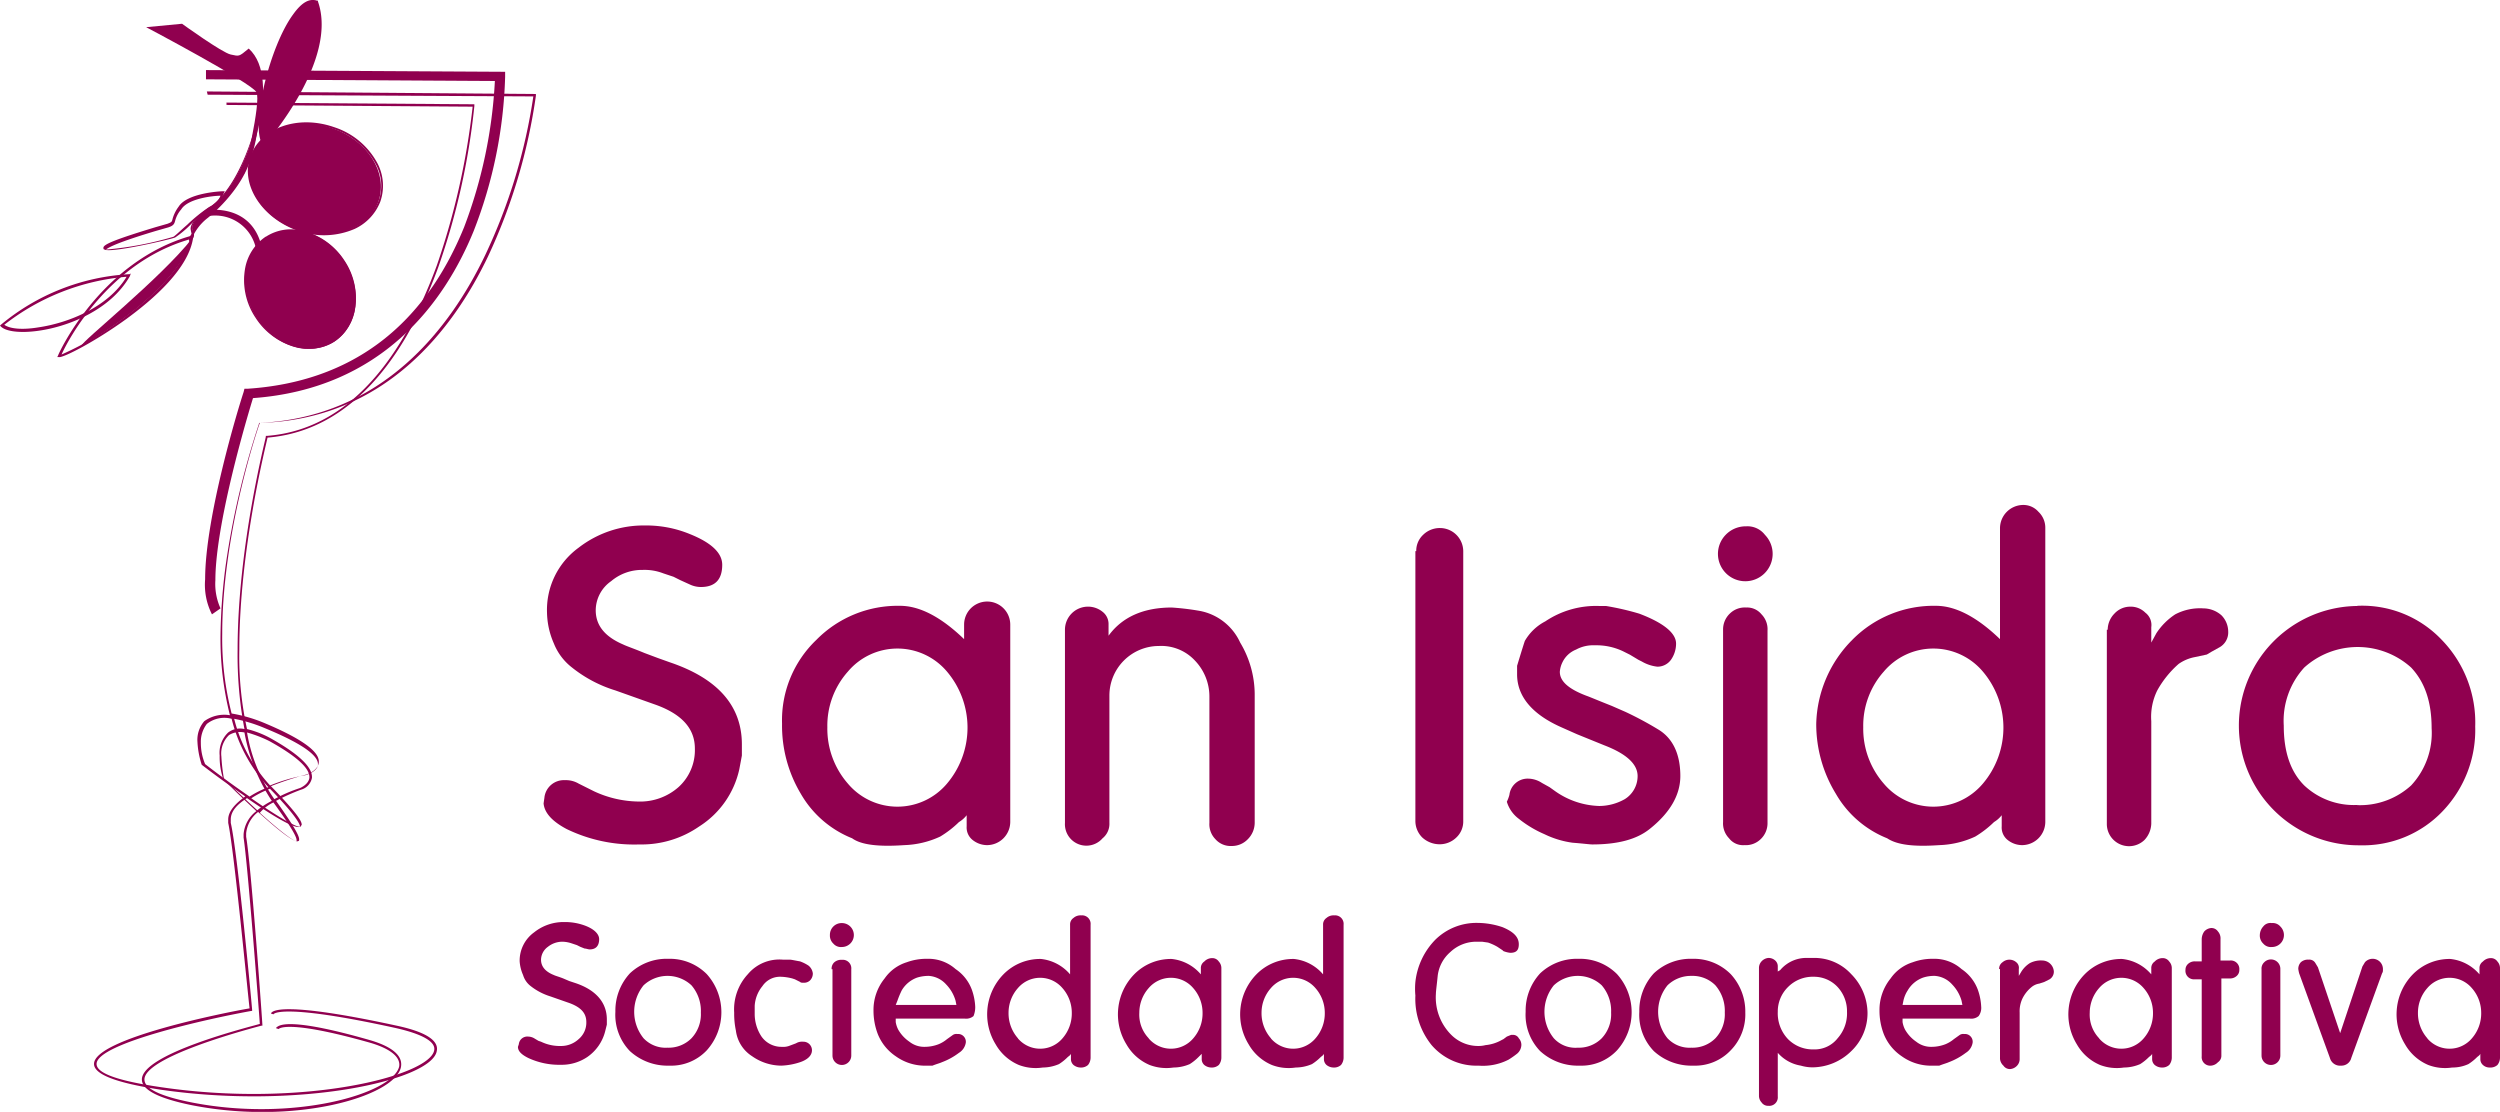 <svg xmlns="http://www.w3.org/2000/svg" viewBox="0 0 292.5 130.09"><title>logo-rojo</title><g id="Capa_2" data-name="Capa 2"><g id="Capa_1-2" data-name="Capa 1"><path d="M60.7,122.18a1,1,0,0,1,1.1-.9,1.45,1.45,0,0,1,.7.2l.5.3.3.1a5,5,0,0,0,2.3.5,3,3,0,0,0,2.1-.8,2.52,2.52,0,0,0,.9-2c0-1.1-.7-1.8-2.2-2.3l-2-.7a7.14,7.14,0,0,1-2.3-1.2,2.54,2.54,0,0,1-.9-1.3,4.71,4.71,0,0,1-.4-1.6,4.08,4.08,0,0,1,1.7-3.4,5.5,5.5,0,0,1,3.5-1.2,6.72,6.72,0,0,1,2.4.4c1.1.4,1.7,1,1.7,1.6,0,.8-.4,1.2-1.1,1.2-.2,0-.4-.1-.6-.1l-.5-.2-.4-.2-.3-.1-.3-.1a3.59,3.59,0,0,0-1.1-.2,2.72,2.72,0,0,0-1.7.6,1.9,1.9,0,0,0-.8,1.5q0,1.2,1.5,1.8c.2.1.6.2,1.1.4l.7.3.6.2c2.5.8,3.8,2.3,3.8,4.3v.6l-.2.8a5.21,5.21,0,0,1-2.1,3,5.38,5.38,0,0,1-3.1.9,8.55,8.55,0,0,1-3.8-.8c-.8-.4-1.2-.8-1.2-1.3l.1-.3" fill="#90004f"/><path d="M78.2,112.18a6.11,6.11,0,0,1,4.5,1.8,6.67,6.67,0,0,1,0,8.9,5.73,5.73,0,0,1-4.4,1.8,6.52,6.52,0,0,1-4.6-1.7,6.11,6.11,0,0,1-1.7-4.6,6.44,6.44,0,0,1,1.7-4.5,6.27,6.27,0,0,1,4.5-1.7m-.1,10.4a3.76,3.76,0,0,0,2.8-1.1,4.08,4.08,0,0,0,1.1-3,4.59,4.59,0,0,0-1.1-3.2,4.11,4.11,0,0,0-5.6,0,4.92,4.92,0,0,0,0,6.2A3.55,3.55,0,0,0,78.1,122.58Z" fill="#90004f"/><path d="M92.4,112.28c.2,0,.6.1,1.2.2a4.67,4.67,0,0,1,1,.5,1.38,1.38,0,0,1,.5.9,1.14,1.14,0,0,1-.3.8,1,1,0,0,1-.8.3c-.2,0-.3,0-.4-.1l-.4-.2-.2-.1-.3-.1a5.9,5.9,0,0,0-1.4-.2,2.48,2.48,0,0,0-2.1,1.1,4,4,0,0,0-.9,2.3v.9a4.78,4.78,0,0,0,.8,2.7,2.85,2.85,0,0,0,2.4,1.2,2,2,0,0,0,.8-.1l.8-.3.2-.1a1.48,1.48,0,0,1,.7-.1,1,1,0,0,1,1,1c0,.6-.5,1.1-1.4,1.4a7.8,7.8,0,0,1-2.2.4,6,6,0,0,1-3.4-1.1,4.16,4.16,0,0,1-1.9-3,9.48,9.48,0,0,1-.2-2.1,6.05,6.05,0,0,1,1.6-4.5,4.81,4.81,0,0,1,4.1-1.7h.8" fill="#90004f"/><path d="M98.5,108a1.4,1.4,0,1,1,0,2.8,1.16,1.16,0,0,1-1-.4,1.28,1.28,0,0,1-.4-1,1.37,1.37,0,0,1,1.4-1.4m-1.2,5.4a1,1,0,0,1,.3-.8,1.22,1.22,0,0,1,.9-.3,1,1,0,0,1,1.1,1.1v10.1a1.1,1.1,0,1,1-2.2,0v-10.1Z" fill="#90004f"/><path d="M104.8,119.28v.3a2.94,2.94,0,0,0,.3.9,4.27,4.27,0,0,0,1.3,1.4,2.79,2.79,0,0,0,1.8.6,4.53,4.53,0,0,0,1.6-.3,3.74,3.74,0,0,0,1-.6l.7-.5a.75.75,0,0,1,.5-.1h.2a.91.91,0,0,1,.8,1,1.71,1.71,0,0,1-.8,1.2,7.81,7.81,0,0,1-2,1.1c-.2.1-.6.2-1.1.4H108a5.88,5.88,0,0,1-3.2-1.1,5.66,5.66,0,0,1-2.1-2.6,7.63,7.63,0,0,1-.5-2.7,5.85,5.85,0,0,1,1.3-3.8,4.93,4.93,0,0,1,2.6-1.9,6.72,6.72,0,0,1,2.4-.4,4.79,4.79,0,0,1,3.3,1.2,5,5,0,0,1,1.9,2.4,6.82,6.82,0,0,1,.4,2,2.68,2.68,0,0,1-.2,1.1,1.33,1.33,0,0,1-1,.3h-8.1m7.1-1.6-.1-.5a4.53,4.53,0,0,0-1.1-1.9,3,3,0,0,0-2-1,4.5,4.5,0,0,0-1.4.2,3.44,3.44,0,0,0-1.8,1.5,10.6,10.6,0,0,0-.5,1.2l-.2.5Z" fill="#90004f"/><path d="M117.4,114a6,6,0,0,1,4.4-1.8,5.18,5.18,0,0,1,3.4,1.8v-5.8a.91.91,0,0,1,.4-.8,1.22,1.22,0,0,1,.9-.3,1,1,0,0,1,1.1,1.1v15.5a1.4,1.4,0,0,1-.3.9,1.22,1.22,0,0,1-.9.3,1.33,1.33,0,0,1-.8-.3.91.91,0,0,1-.3-.7v-.6c-.1.2-.3.3-.4.4a5.77,5.77,0,0,1-1,.8,4.88,4.88,0,0,1-1.9.4,5.52,5.52,0,0,1-2.8-.3,5.66,5.66,0,0,1-2.7-2.4,6.7,6.7,0,0,1,.9-8.2m1.7,7.5a3.42,3.42,0,0,0,5.2,0,4.43,4.43,0,0,0,1.1-3,4.36,4.36,0,0,0-1.1-2.9,3.42,3.42,0,0,0-5.2,0,4.36,4.36,0,0,0-1.1,2.9A4.43,4.43,0,0,0,119.1,121.48Z" fill="#90004f"/><path d="M132.7,114a6,6,0,0,1,4.4-1.8,5.18,5.18,0,0,1,3.4,1.8v-.7a.91.91,0,0,1,.4-.8,1.27,1.27,0,0,1,.9-.4.91.91,0,0,1,.8.4,1.14,1.14,0,0,1,.3.8v10.4a1.4,1.4,0,0,1-.3.9,1.22,1.22,0,0,1-.9.3,1.33,1.33,0,0,1-.8-.3.91.91,0,0,1-.3-.7v-.6l-.4.4a5.77,5.77,0,0,1-1,.8,4.88,4.88,0,0,1-1.9.4,5.52,5.52,0,0,1-2.8-.3,5.66,5.66,0,0,1-2.7-2.4,6.7,6.7,0,0,1,.9-8.2m1.7,7.5a3.42,3.42,0,0,0,5.2,0,4.43,4.43,0,0,0,1.1-3,4.36,4.36,0,0,0-1.1-2.9,3.42,3.42,0,0,0-5.2,0,4.36,4.36,0,0,0-1.1,2.9A4,4,0,0,0,134.4,121.48Z" fill="#90004f"/><path d="M147,114a6,6,0,0,1,4.4-1.8,5.18,5.18,0,0,1,3.4,1.8v-5.8a.91.91,0,0,1,.4-.8,1.22,1.22,0,0,1,.9-.3,1,1,0,0,1,1.1,1.1v15.5a1.4,1.4,0,0,1-.3.9,1.22,1.22,0,0,1-.9.3,1.33,1.33,0,0,1-.8-.3.91.91,0,0,1-.3-.7v-.6c-.1.2-.3.3-.4.4a5.77,5.77,0,0,1-1,.8,4.88,4.88,0,0,1-1.9.4,5.52,5.52,0,0,1-2.8-.3,5.66,5.66,0,0,1-2.7-2.4,6.7,6.7,0,0,1,.9-8.2m1.7,7.5a3.42,3.42,0,0,0,5.2,0,4.43,4.43,0,0,0,1.1-3,4.36,4.36,0,0,0-1.1-2.9,3.42,3.42,0,0,0-5.2,0,4.36,4.36,0,0,0-1.1,2.9A4.43,4.43,0,0,0,148.7,121.48Z" fill="#90004f"/><path d="M165.6,114.88a8.36,8.36,0,0,1,2.3-4.9,6.86,6.86,0,0,1,5-2,9.29,9.29,0,0,1,2.9.5c1.2.5,1.9,1.1,1.9,2,0,.7-.3,1-1,1a3.09,3.09,0,0,1-.8-.2l-.1-.1-.6-.4a5.82,5.82,0,0,0-1.1-.5l-.7-.1h-.7a4.41,4.41,0,0,0-3,1.2,4.35,4.35,0,0,0-1.5,2.9c-.1,1-.2,1.7-.2,2a6.19,6.19,0,0,0,1.8,4.8,4.45,4.45,0,0,0,3.2,1.3,3.22,3.22,0,0,0,.8-.1,4.73,4.73,0,0,0,1.9-.6l.2-.1.4-.3.5-.2h.2a.75.75,0,0,1,.7.4,1.14,1.14,0,0,1,.3.8,1.39,1.39,0,0,1-.5,1,10.59,10.59,0,0,1-1,.7,6.55,6.55,0,0,1-3.5.7,6.91,6.91,0,0,1-5.5-2.4,8.63,8.63,0,0,1-1.9-5.8,8.53,8.53,0,0,1,0-1.6" fill="#90004f"/><path d="M184.7,112.18a6.11,6.11,0,0,1,4.5,1.8,6.67,6.67,0,0,1,0,8.9,5.73,5.73,0,0,1-4.4,1.8,6.52,6.52,0,0,1-4.6-1.7,6.11,6.11,0,0,1-1.7-4.6,6.44,6.44,0,0,1,1.7-4.5,6.27,6.27,0,0,1,4.5-1.7m-.1,10.4a3.76,3.76,0,0,0,2.8-1.1,4.08,4.08,0,0,0,1.1-3,4.59,4.59,0,0,0-1.1-3.2,4.11,4.11,0,0,0-5.6,0,4.92,4.92,0,0,0,0,6.2A3.42,3.42,0,0,0,184.6,122.58Z" fill="#90004f"/><path d="M198,112.18a6.11,6.11,0,0,1,4.5,1.8,6.44,6.44,0,0,1,1.7,4.5,6,6,0,0,1-1.7,4.4,5.73,5.73,0,0,1-4.4,1.8,6.52,6.52,0,0,1-4.6-1.7,6.11,6.11,0,0,1-1.7-4.6,6.44,6.44,0,0,1,1.7-4.5,6.27,6.27,0,0,1,4.5-1.7m-.1,10.4a3.76,3.76,0,0,0,2.8-1.1,4.08,4.08,0,0,0,1.1-3,4.59,4.59,0,0,0-1.1-3.2,3.76,3.76,0,0,0-2.8-1.1,3.93,3.93,0,0,0-2.8,1.1,4.92,4.92,0,0,0,0,6.2A3.55,3.55,0,0,0,197.9,122.58Z" fill="#90004f"/><path d="M218.5,118.48a6.13,6.13,0,0,1-1.9,4.5,6.54,6.54,0,0,1-4.5,1.9,4.86,4.86,0,0,1-1.4-.2,4.56,4.56,0,0,1-2.7-1.5v5.1a1,1,0,0,1-1.1,1.1.91.91,0,0,1-.8-.4,1.14,1.14,0,0,1-.3-.8v-14.9a1.14,1.14,0,0,1,.3-.8,1.23,1.23,0,0,1,.8-.4h0a1.14,1.14,0,0,1,.8.3.91.91,0,0,1,.3.7v.6c.1-.1.2-.1.3-.2a4,4,0,0,1,3.2-1.4h.6a5.83,5.83,0,0,1,4.5,1.9,6.54,6.54,0,0,1,1.9,4.5m-2.4-.1a4.17,4.17,0,0,0-1.1-2.9,3.78,3.78,0,0,0-2.8-1.2,4.07,4.07,0,0,0-3,1.2,4,4,0,0,0-1.2,2.9,4.38,4.38,0,0,0,1.2,3.2,4.07,4.07,0,0,0,3,1.2,3.41,3.41,0,0,0,2.8-1.3A4.38,4.38,0,0,0,216.1,118.38Z" fill="#90004f"/><path d="M222.6,119.28v.3a2.94,2.94,0,0,0,.3.9,4.27,4.27,0,0,0,1.3,1.4,2.79,2.79,0,0,0,1.8.6,4.53,4.53,0,0,0,1.6-.3,3.74,3.74,0,0,0,1-.6l.7-.5a.75.75,0,0,1,.5-.1h.2a.91.91,0,0,1,.8,1,1.71,1.71,0,0,1-.8,1.2,7.81,7.81,0,0,1-2,1.1c-.2.1-.6.2-1.1.4h-1.2a5.88,5.88,0,0,1-3.2-1.1,5.66,5.66,0,0,1-2.1-2.6,7.63,7.63,0,0,1-.5-2.7,5.85,5.85,0,0,1,1.3-3.8,4.93,4.93,0,0,1,2.6-1.9,6.72,6.72,0,0,1,2.4-.4,4.79,4.79,0,0,1,3.3,1.2,5,5,0,0,1,1.9,2.4,6.82,6.82,0,0,1,.4,2,1.61,1.61,0,0,1-.3,1.1,1.33,1.33,0,0,1-1,.3h-7.9m7-1.6-.1-.5a4.53,4.53,0,0,0-1.1-1.9,3,3,0,0,0-2-1,4.19,4.19,0,0,0-1.4.2,3.44,3.44,0,0,0-1.8,1.5,3.63,3.63,0,0,0-.5,1.2l-.1.5Z" fill="#90004f"/><path d="M233.9,113.38a.91.91,0,0,1,.4-.8,1.22,1.22,0,0,1,1.6,0,.83.83,0,0,1,.3.8v.8l.3-.5a3.18,3.18,0,0,1,1-1,2.81,2.81,0,0,1,1.5-.3,1.37,1.37,0,0,1,1.3,1.3,1.05,1.05,0,0,1-.5.9l-.4.2-.2.1-.6.2a1.88,1.88,0,0,0-.9.4,4,4,0,0,0-1.1,1.4,3.51,3.51,0,0,0-.3,1.6v5.4a1.14,1.14,0,0,1-.3.8,1.23,1.23,0,0,1-.8.4.91.91,0,0,1-.8-.4,1.23,1.23,0,0,1-.4-.8v-10.5" fill="#90004f"/><path d="M243.9,114a6,6,0,0,1,4.4-1.8,5.18,5.18,0,0,1,3.4,1.8v-.7a.91.91,0,0,1,.4-.8,1.27,1.27,0,0,1,.9-.4.91.91,0,0,1,.8.4,1.14,1.14,0,0,1,.3.8v10.4a1.4,1.4,0,0,1-.3.9,1.22,1.22,0,0,1-.9.3,1.33,1.33,0,0,1-.8-.3.91.91,0,0,1-.3-.7v-.6c-.1.2-.3.3-.4.4a5.77,5.77,0,0,1-1,.8,4.88,4.88,0,0,1-1.9.4,5.52,5.52,0,0,1-2.8-.3,5.66,5.66,0,0,1-2.7-2.4,6.7,6.7,0,0,1,.9-8.2m1.7,7.5a3.42,3.42,0,0,0,5.2,0,4.43,4.43,0,0,0,1.1-3,4.36,4.36,0,0,0-1.1-2.9,3.42,3.42,0,0,0-5.2,0,4.36,4.36,0,0,0-1.1,2.9A4,4,0,0,0,245.6,121.48Z" fill="#90004f"/><path d="M257.6,112.38v-2.5a1.61,1.61,0,0,1,.3-.9,1.23,1.23,0,0,1,.8-.4.91.91,0,0,1,.8.4,1.22,1.22,0,0,1,.3.9v2.5h1.1a1,1,0,0,1,1.1,1.1.91.91,0,0,1-.3.7,1.14,1.14,0,0,1-.8.3h-1v9a.91.91,0,0,1-.4.8,1.23,1.23,0,0,1-.8.4,1,1,0,0,1-1.1-1.1v-9h-.8a1,1,0,0,1-1.1-1.1.91.91,0,0,1,.3-.7,1.14,1.14,0,0,1,.8-.3h.8" fill="#90004f"/><path d="M265.8,108a1.16,1.16,0,0,1,1,.4,1.4,1.4,0,0,1-1,2.4,1.16,1.16,0,0,1-1-.4,1.28,1.28,0,0,1-.4-1,1.53,1.53,0,0,1,.4-1,1.05,1.05,0,0,1,1-.4m-1.2,5.4a1,1,0,0,1,.3-.8,1.1,1.1,0,0,1,1.9.8v10.1a1.1,1.1,0,1,1-2.2,0Z" fill="#90004f"/><path d="M273.8,120.88l2.6-7.8.3-.5a1.21,1.21,0,0,1,1.8,0,1.22,1.22,0,0,1,.3.9.6.6,0,0,1-.1.4l-3.6,9.9a1.18,1.18,0,0,1-1.2.9,1.22,1.22,0,0,1-1.3-.9l-3.6-9.9a4.33,4.33,0,0,1-.1-.5,1.14,1.14,0,0,1,.3-.8,1.22,1.22,0,0,1,.9-.3.81.81,0,0,1,.8.4l.3.5,2.6,7.7" fill="#90004f"/><path d="M282.3,114a6,6,0,0,1,4.4-1.8,5.18,5.18,0,0,1,3.4,1.8v-.7a.91.91,0,0,1,.4-.8,1.27,1.27,0,0,1,.9-.4.91.91,0,0,1,.8.4,1.14,1.14,0,0,1,.3.8v10.4a1.4,1.4,0,0,1-.3.9,1.22,1.22,0,0,1-.9.3,1.14,1.14,0,0,1-.8-.3.91.91,0,0,1-.3-.7v-.6c-.1.2-.3.3-.4.4a5.77,5.77,0,0,1-1,.8,4.49,4.49,0,0,1-1.9.4,5.52,5.52,0,0,1-2.8-.3,5.66,5.66,0,0,1-2.7-2.4,6.7,6.7,0,0,1,.9-8.2m1.7,7.5a3.42,3.42,0,0,0,5.2,0,4.43,4.43,0,0,0,1.1-3,4.36,4.36,0,0,0-1.1-2.9,3.42,3.42,0,0,0-5.2,0,4.36,4.36,0,0,0-1.1,2.9A4.43,4.43,0,0,0,284,121.48Z" fill="#90004f"/><path d="M63.7,93.28a2.29,2.29,0,0,1,2.4-2,2.93,2.93,0,0,1,1.6.4l1.2.6.6.3a12.66,12.66,0,0,0,5.2,1.2,6.77,6.77,0,0,0,4.7-1.7,5.83,5.83,0,0,0,1.9-4.5c0-2.4-1.6-4.1-4.8-5.2L72,80.78a15.32,15.32,0,0,1-5.1-2.7,6.69,6.69,0,0,1-2.1-2.8,9.37,9.37,0,0,1-.8-3.6,9,9,0,0,1,3.7-7.6,12.42,12.42,0,0,1,7.8-2.6,13.37,13.37,0,0,1,5.2,1c2.5,1,3.8,2.2,3.8,3.6,0,1.7-.8,2.6-2.5,2.6a3.08,3.08,0,0,1-1.3-.3l-1.1-.5-.8-.4-.6-.2-.6-.2a6.05,6.05,0,0,0-2.4-.4A5.58,5.58,0,0,0,71.5,68a4.18,4.18,0,0,0-1.8,3.4c0,1.8,1.1,3.1,3.2,4,.4.2,1.3.5,2.5,1L77,77l1.4.5q8.4,2.85,8.4,9.6v1.3L86.5,90a10.62,10.62,0,0,1-4.7,6.7,11.83,11.83,0,0,1-7,2.1A18.12,18.12,0,0,1,66.3,97q-2.55-1.35-2.7-3l.1-.7" fill="#90004f"/><path d="M95.5,74.88a13.36,13.36,0,0,1,9.8-4q3.45,0,7.5,3.9v-1.7a2.7,2.7,0,0,1,5.4,0v23.1a2.73,2.73,0,0,1-2.7,2.7,2.72,2.72,0,0,1-1.7-.6,1.86,1.86,0,0,1-.7-1.6v-1.3a3.24,3.24,0,0,1-.9.8,11.92,11.92,0,0,1-2.2,1.7,10.77,10.77,0,0,1-4.2,1c-2.9.2-5,0-6.1-.8a12.08,12.08,0,0,1-6-5.2,15.52,15.52,0,0,1-2.2-8.2,13,13,0,0,1,4-9.8m3.7,16.8a7.58,7.58,0,0,0,11.6,0,10.14,10.14,0,0,0,0-13.1,7.58,7.58,0,0,0-11.6,0,9.51,9.51,0,0,0-2.4,6.5A9.76,9.76,0,0,0,99.2,91.68Z" fill="#90004f"/><path d="M124.6,73.68a2.7,2.7,0,0,1,4.4-2.1,1.8,1.8,0,0,1,.7,1.5v1.3c1.6-2.2,4.1-3.3,7.4-3.3a30.31,30.31,0,0,1,3.3.4,6.52,6.52,0,0,1,4.7,3.7,11.86,11.86,0,0,1,1.7,6v15.1a2.73,2.73,0,0,1-.8,1.9,2.56,2.56,0,0,1-1.9.8,2.36,2.36,0,0,1-1.9-.8,2.49,2.49,0,0,1-.7-1.9V81.48a6.07,6.07,0,0,0-1.7-4.2,5.37,5.37,0,0,0-4.2-1.7,5.8,5.8,0,0,0-5.8,5.8v14.9a2.17,2.17,0,0,1-.8,1.8,2.51,2.51,0,0,1-4.4-1.8V73.68" fill="#90004f"/><path d="M165.7,64.48a2.56,2.56,0,0,1,.8-1.9,2.79,2.79,0,0,1,2-.8,2.73,2.73,0,0,1,2.7,2.7v31.6a2.56,2.56,0,0,1-.8,1.9,2.79,2.79,0,0,1-2,.8,3,3,0,0,1-2-.8,2.73,2.73,0,0,1-.8-1.9V64.48" fill="#90004f"/><path d="M176.6,93a2.15,2.15,0,0,1,2.2-1.9,3,3,0,0,1,1.6.5l.9.5.7.5a9.41,9.41,0,0,0,5.1,1.7,6.11,6.11,0,0,0,3-.8,3.17,3.17,0,0,0,1.5-2.7q0-2.1-3.9-3.6l-3.2-1.3-1.8-.8c-3.4-1.5-5.2-3.6-5.2-6.2v-1c.6-2,.9-2.9.9-2.9a5.88,5.88,0,0,1,2.4-2.3,10.65,10.65,0,0,1,6.3-1.8h.8a31.13,31.13,0,0,1,3.9.9c2.9,1.1,4.3,2.3,4.3,3.5a3.29,3.29,0,0,1-.6,1.9,1.94,1.94,0,0,1-1.6.8,4.61,4.61,0,0,1-1.8-.6l-.4-.2-1-.6-.8-.4a7.25,7.25,0,0,0-3.3-.7,4.19,4.19,0,0,0-2.2.5,3,3,0,0,0-1.6,1.5,3,3,0,0,0-.3,1.1c0,1.1,1,2,3.1,2.8.3.1,1,.4,2,.8l1,.4,1.6.7a39.93,39.93,0,0,1,3.9,2.1c1.6,1,2.5,2.8,2.5,5.4,0,2.2-1.2,4.3-3.6,6.2-1.5,1.2-3.7,1.8-6.7,1.8-.3,0-1-.1-2.3-.2a10.86,10.86,0,0,1-3.3-1,13.12,13.12,0,0,1-3-1.8,3.87,3.87,0,0,1-1.4-2,4.12,4.12,0,0,0,.3-.8" fill="#90004f"/><path d="M204.3,61.58a2.57,2.57,0,0,1,2.2,1,3.2,3.2,0,1,1-4.6,0,3.25,3.25,0,0,1,2.4-1m-2.7,12.1a2.56,2.56,0,0,1,.8-1.9,2.49,2.49,0,0,1,1.9-.7,2.17,2.17,0,0,1,1.8.8,2.49,2.49,0,0,1,.7,1.9v22.5a2.56,2.56,0,0,1-.8,1.9,2.49,2.49,0,0,1-1.9.7,2.06,2.06,0,0,1-1.8-.8,2.49,2.49,0,0,1-.7-1.9Z" fill="#90004f"/><path d="M216.7,74.88a13.36,13.36,0,0,1,9.8-4q3.45,0,7.5,3.9v-13a2.73,2.73,0,0,1,2.7-2.7,2.34,2.34,0,0,1,1.8.8,2.56,2.56,0,0,1,.8,1.9v34.4a2.73,2.73,0,0,1-2.7,2.7,2.72,2.72,0,0,1-1.7-.6,1.86,1.86,0,0,1-.7-1.6v-1.3a3.24,3.24,0,0,1-.9.8,11.92,11.92,0,0,1-2.2,1.7,10.77,10.77,0,0,1-4.2,1c-2.9.2-4.9,0-6.1-.8a12.08,12.08,0,0,1-6-5.2,15.6,15.6,0,0,1-2.3-8.2,14.39,14.39,0,0,1,4.2-9.8m3.7,16.8a7.58,7.58,0,0,0,11.6,0,10.14,10.14,0,0,0,0-13.1,7.58,7.58,0,0,0-11.6,0,9.51,9.51,0,0,0-2.4,6.5A9.76,9.76,0,0,0,220.4,91.68Z" fill="#90004f"/><path d="M246.6,73.68a2.73,2.73,0,0,1,.8-1.9,2.5,2.5,0,0,1,1.8-.8,2.41,2.41,0,0,1,1.8.7,1.81,1.81,0,0,1,.7,1.7v1.8l.6-1.1a7.65,7.65,0,0,1,2.2-2.2,6.23,6.23,0,0,1,3.3-.7,3.23,3.23,0,0,1,2.1.8,2.73,2.73,0,0,1,.8,1.9,2,2,0,0,1-1.1,1.9l-.9.5-.5.3-1.4.3a4.89,4.89,0,0,0-1.9.8,11.65,11.65,0,0,0-2.5,3.1,7,7,0,0,0-.7,3.6v12a2.93,2.93,0,0,1-.8,1.9,2.6,2.6,0,0,1-4.4-1.8V73.68" fill="#90004f"/><path d="M275.8,70.88a12.82,12.82,0,0,1,9.9,4A13.88,13.88,0,0,1,289.6,85a13.74,13.74,0,0,1-3.8,9.9,12.88,12.88,0,0,1-9.7,4,14,14,0,1,1-.3-28m0,23.3a8.87,8.87,0,0,0,6.3-2.3,9,9,0,0,0,2.4-6.7c0-3.1-.8-5.4-2.4-7.1a9.34,9.34,0,0,0-12.5,0,9.25,9.25,0,0,0-2.4,6.8c0,3.1.8,5.4,2.4,7A8.46,8.46,0,0,0,275.8,94.18Z" fill="#90004f"/><path d="M26.5,12.28l28.8.2a86,86,0,0,1-4.2,18.6C47.9,39.78,42,50.18,31.2,51h-.1v.1c0,.2-3.3,12.8-3.3,24.9a46.68,46.68,0,0,0,.8,9.3,2.28,2.28,0,0,0-1.9.4,3.27,3.27,0,0,0-1,2.7,8.16,8.16,0,0,0,.4,2.7h0c.9,1,2.4,2.4,3.9,3.8a3.75,3.75,0,0,0-1.5,2.7V98c.5,3.3,1.8,20.3,1.9,21.8-1.4.4-13.8,3.5-13.8,6.5h0c0,1.2,1.9,2.2,5.8,3,12.1,2.4,23.7-1,24.5-4.4.2-.9-.2-2.2-3.6-3.2-8-2.3-10.2-2-10.8-1.6-.2.1-.2.2-.2.2l.3.1s.8-1.2,10.7,1.6c2.4.7,3.6,1.7,3.4,2.8-.8,3.2-12.4,6.5-24.2,4.2-4.6-.9-5.6-1.9-5.6-2.7h0c0-2.4,9.9-5.3,13.7-6.3h.1v-.1c0-.2-1.3-18.5-1.9-22v-.4A3.58,3.58,0,0,1,30.2,95c2.2,2,4.3,3.7,4.7,3.4.1,0,.1-.1.1-.2,0-.4-.5-1.4-2.7-4.5a24.32,24.32,0,0,1,2.9-1.3A1.79,1.79,0,0,0,36.5,91v-.1q0-1.8-4.8-4.5a11.41,11.41,0,0,0-2.8-1.1A39.69,39.69,0,0,1,28,76c0-11.7,3.1-23.8,3.3-24.8,8.6-.7,15.5-7.6,20-20a82.17,82.17,0,0,0,4.2-18.8v-.2l-29-.2v.3m-.6,76.2a3,3,0,0,1,.9-2.5,2.46,2.46,0,0,1,1.8-.3,21.33,21.33,0,0,0,3.2,8,9.91,9.91,0,0,0-1.7,1.1c-1.2-1.1-2.6-2.4-3.9-3.7A20.7,20.7,0,0,1,25.9,88.48Zm3-2.8a14.88,14.88,0,0,1,2.6,1c3.8,2.1,4.7,3.4,4.7,4.2V91c-.1.8-1.1,1.2-1.1,1.2a17.42,17.42,0,0,0-3,1.3A18.91,18.91,0,0,1,28.9,85.68Zm3.1,8.2c2.4,3.3,2.7,4.1,2.7,4.4v.1c-.3.1-2.1-1.3-4.3-3.3A4.81,4.81,0,0,1,32,93.88Z" fill="#90004f"/><path d="M24.3,11.08l38.1.2a65.81,65.81,0,0,1-5.6,18.5c-4.1,8.6-12,19-26.4,19.7h-.1v.1a94.7,94.7,0,0,0-3.9,16.6,68.45,68.45,0,0,0-.6,8.1,36.66,36.66,0,0,0,1.1,9.4,4,4,0,0,0-3,.7,3.33,3.33,0,0,0-.8,2.4,10.36,10.36,0,0,0,.5,2.7h0c1.3,1,3.2,2.4,5.1,3.7-1.1.8-2,1.7-2,2.7v.4c.7,3.3,2.3,20.1,2.5,21.7-2.4.4-18.2,3.5-18.2,6.5h0c0,1.2,2.5,2.2,7.7,3,16.4,2.4,31.8-1.1,32.4-4.5.2-.9-.5-2.1-4.8-3-13.4-2.9-14.5-1.7-14.6-1.4l.3.1c0-.1,1.1-1.3,14.3,1.6,3.1.7,4.7,1.6,4.5,2.6-.5,3-15.4,6.8-32.1,4.3-6.1-.9-7.4-1.9-7.4-2.7h0c0-2.4,13.1-5.3,18.1-6.2h.1v-.1c0-.2-1.7-18.5-2.5-21.9v-.4c0-1,.8-1.8,1.9-2.5,2.9,2,5.8,3.8,6.3,3.3,0-.1.1-.1.1-.2,0-.4-.5-1.3-3.6-4.5a37.71,37.71,0,0,1,3.9-1.3c.1,0,1.6-.4,1.7-1.5v-.1c0-1.2-2.1-2.7-6.4-4.5a17.3,17.3,0,0,0-3.8-1.1,35.38,35.38,0,0,1-1.1-9.3c0-11.6,4-23.6,4.4-24.7C45,49.08,53,38.58,57.1,30a66,66,0,0,0,5.6-18.8V11l-38.5-.3.1.4m-.8,75.8a3.41,3.41,0,0,1,.7-2.2,3.28,3.28,0,0,1,2.9-.6,18.33,18.33,0,0,0,4.3,8,11.29,11.29,0,0,0-2.2,1.1c-1.6-1.1-3.4-2.4-5.2-3.8A6.31,6.31,0,0,1,23.5,86.88Zm8.1,5a17.91,17.91,0,0,1-4.2-7.8,17.65,17.65,0,0,1,3.6,1.1c5.1,2.1,6.2,3.4,6.2,4.2v.1c-.1.8-1.4,1.2-1.5,1.2a20.54,20.54,0,0,0-4.1,1.2Zm0,.4c3.2,3.3,3.5,4.2,3.5,4.4h0c-.3.2-2.7-1.2-5.7-3.3A11.29,11.29,0,0,1,31.6,92.28Z" fill="#90004f"/><path d="M38.9,15c4.1,1.4,6.5,5.2,5.4,8.5s-5.4,4.8-9.5,3.4-6.5-5.2-5.4-8.5,5.4-4.9,9.5-3.4" fill="#90004f"/><path d="M29.3,18.28c-1.2,3.3,1.3,7.2,5.5,8.7a9.08,9.08,0,0,0,6.7-.2,5.86,5.86,0,0,0,3-3.2,5.66,5.66,0,0,0-.3-4.4,8.82,8.82,0,0,0-5.1-4.3c-4.3-1.5-8.6.1-9.8,3.4m5.6,8.5c-4.1-1.4-6.4-5.2-5.3-8.4s5.3-4.7,9.4-3.3a8.77,8.77,0,0,1,5,4.2,5.19,5.19,0,0,1,.3,4.2,5.82,5.82,0,0,1-2.9,3.1A8.57,8.57,0,0,1,34.9,26.78Z" fill="#90004f"/><path d="M36,16.38a1,1,0,0,1,1,1.2c-.1.5-.7.8-1.4.7a1,1,0,0,1-1-1.2c.1-.5.7-.8,1.4-.7" fill="#90004f"/><path d="M15.1,32.08A25.65,25.65,0,0,0,.1,38l-.1.1.1.1c.6.6,2.3.8,4.4.5,3.6-.5,8.5-2.5,10.7-6.4l.1-.3-.2.1m-.3.3c-2.2,3.6-6.9,5.4-10.3,5.9-1.8.3-3.3.2-4-.3A26.9,26.9,0,0,1,14.8,32.38Z" fill="#90004f"/><path d="M26,22.38c-.2,0-4.1.2-5.1,1.8a4.3,4.3,0,0,0-.7,1.4c-.1.4-.1.4-.6.6l-1.4.4c-4.6,1.4-6.1,2-6.1,2.4,0,.1,0,.2.1.2.6.5,7.9-1.2,8.3-1.4a11.74,11.74,0,0,0,1.7-1.4,18.45,18.45,0,0,1,2.5-2.1,2.35,2.35,0,0,0,1.4-1.5l.2-.4H26M18.3,27l1.4-.4c.6-.2.7-.4.8-.8a3.32,3.32,0,0,1,.7-1.3c.8-1.3,3.8-1.6,4.6-1.6a2.28,2.28,0,0,1-1.3,1.3,18.33,18.33,0,0,0-2.6,2.1c-.7.6-1.3,1.2-1.6,1.4a39.48,39.48,0,0,1-7.9,1.5C13.1,28.58,16.7,27.48,18.3,27Z" fill="#90004f"/><path d="M22.4,27.58c-10.7,3-15.6,13.9-15.6,14l-.1.2h.2c.5.1,4.2-1.8,7.8-4.4,3.3-2.4,7.4-6,7.9-9.6v-.2h-.2m-.2.4c-.7,3.4-4.6,6.9-7.7,9.2a37.48,37.48,0,0,1-7.3,4.3C8,39.68,12.8,30.68,22.2,28Z" fill="#90004f"/><path d="M24.3,24.58l.1.7a4.87,4.87,0,0,1,5.6,4.1l.7-.1c-1-5.5-6.3-4.7-6.4-4.7" fill="#90004f"/><path d="M40.3,30.58c2.2,3.4,1.6,7.6-1.2,9.4s-6.9.6-9.1-2.8-1.7-7.6,1.2-9.4,6.9-.6,9.1,2.8" fill="#90004f"/><path d="M31.1,27.68a5.7,5.7,0,0,0-2.4,3.6,7.9,7.9,0,0,0,1.2,5.9,8.1,8.1,0,0,0,4.9,3.5,5.79,5.79,0,0,0,4.3-.7,5.7,5.7,0,0,0,2.4-3.6,7.9,7.9,0,0,0-1.2-5.9A8.1,8.1,0,0,0,35.4,27a5.43,5.43,0,0,0-4.3.7m3.8,12.9a8.14,8.14,0,0,1-4.8-3.4,7.66,7.66,0,0,1-1.2-5.8,5.23,5.23,0,0,1,6.4-4.2,8.14,8.14,0,0,1,4.8,3.4,7.66,7.66,0,0,1,1.2,5.8,5.36,5.36,0,0,1-2.3,3.5A5.29,5.29,0,0,1,34.9,40.58Z" fill="#90004f"/><path d="M34.8,31.28a1.36,1.36,0,0,1-.3,1.9,1.39,1.39,0,0,1-1.8-.8,1.36,1.36,0,0,1,.3-1.9,1.48,1.48,0,0,1,1.8.8" fill="#90004f"/><path d="M30.1,14.18s-1.7,7.4-5.4,10-1.5,2.8-2.2,3.6.3-1.4,1.6-2.4,4.3-3.8,5.2-7.1a22,22,0,0,0,.8-4.1" fill="#90004f"/><path d="M24.6,24.18c-1.9,1.3-2.3,2.1-2.3,2.6a4.33,4.33,0,0,0,.1.5v.1a1.74,1.74,0,0,0-.3.7h0a.1.1,0,0,0,.1.1c.1,0,.2,0,.3-.2a.76.76,0,0,0,.2-.4v-.2a6,6,0,0,1,1.5-1.8c.4-.3,4.1-3.3,5.2-7.2a16.28,16.28,0,0,0,.8-4.1H30s-1.7,7.3-5.4,9.9m-2.1,2.5c0-.5.4-1.1,2.2-2.4,2.7-1.9,4.3-6.3,5-8.6-.1.6-.3,1.5-.6,2.6-.8,3.1-3.6,5.9-5.1,7A4.57,4.57,0,0,0,22.6,27,.44.44,0,0,1,22.5,26.68Z" fill="#90004f"/><path d="M9.5,40.48s10.9-5.9,13-12.6c-3.8,4.8-13,12.1-13,12.6" fill="#90004f"/><path d="M28.5,20.48s4.7-11.1.6-14.8c-1.2,1-1.1.9-2.1.7s-5.7-3.6-5.7-3.6l-4.2.4s12.3,6.5,12.9,7.6-1.5,9.7-1.5,9.7" fill="#90004f"/><path d="M30.8,16.78s8.7-9.9,6.3-16.6c-3.8-1.1-8.1,13.9-6.3,16.6" fill="#90004f"/><path d="M34.3,1.68c-2.8,3.8-5,13.1-3.6,15.2l.1.2.1-.1c.4-.4,8.7-10,6.3-16.8V.08h-.1c-.9-.3-1.8.2-2.8,1.6m-3.7,13.9c-.4-3.2,1.6-10.6,4-13.7C35.2,1,36.1.08,37,.28a3.53,3.53,0,0,1,.3,1.4c.7,6-5.4,13.5-6.4,14.8A1.22,1.22,0,0,1,30.6,15.58Z" fill="#90004f"/><path d="M33.3,4.38c-.8,1.6-1,3.2-.3,3.5s1.9-.6,2.7-2.2,1-3.2.3-3.5-1.9.6-2.7,2.2" fill="#90004f"/><path d="M32.1,7.58l.1.3s3.7-.9,4.6-6.1l-.3-.1c-.9,5-4.4,5.9-4.4,5.9" fill="#90004f"/><path d="M24.1,9.28l33.8.2a56.14,56.14,0,0,1-3.6,17.1c-4.8,11.8-13.4,18.1-25.3,18.9h-.4l-.1.4c-.6,1.8-4.5,14.6-4.5,21.9a7.64,7.64,0,0,0,.8,4.1l1-.7a6.91,6.91,0,0,1-.6-3.3c0-5.8,2.9-16.4,4.4-21.3,15.1-1.1,22.4-11.2,25.8-19.5A53.48,53.48,0,0,0,59.1,9v-.6l-35-.2v1.1" fill="#90004f"/></g></g></svg>